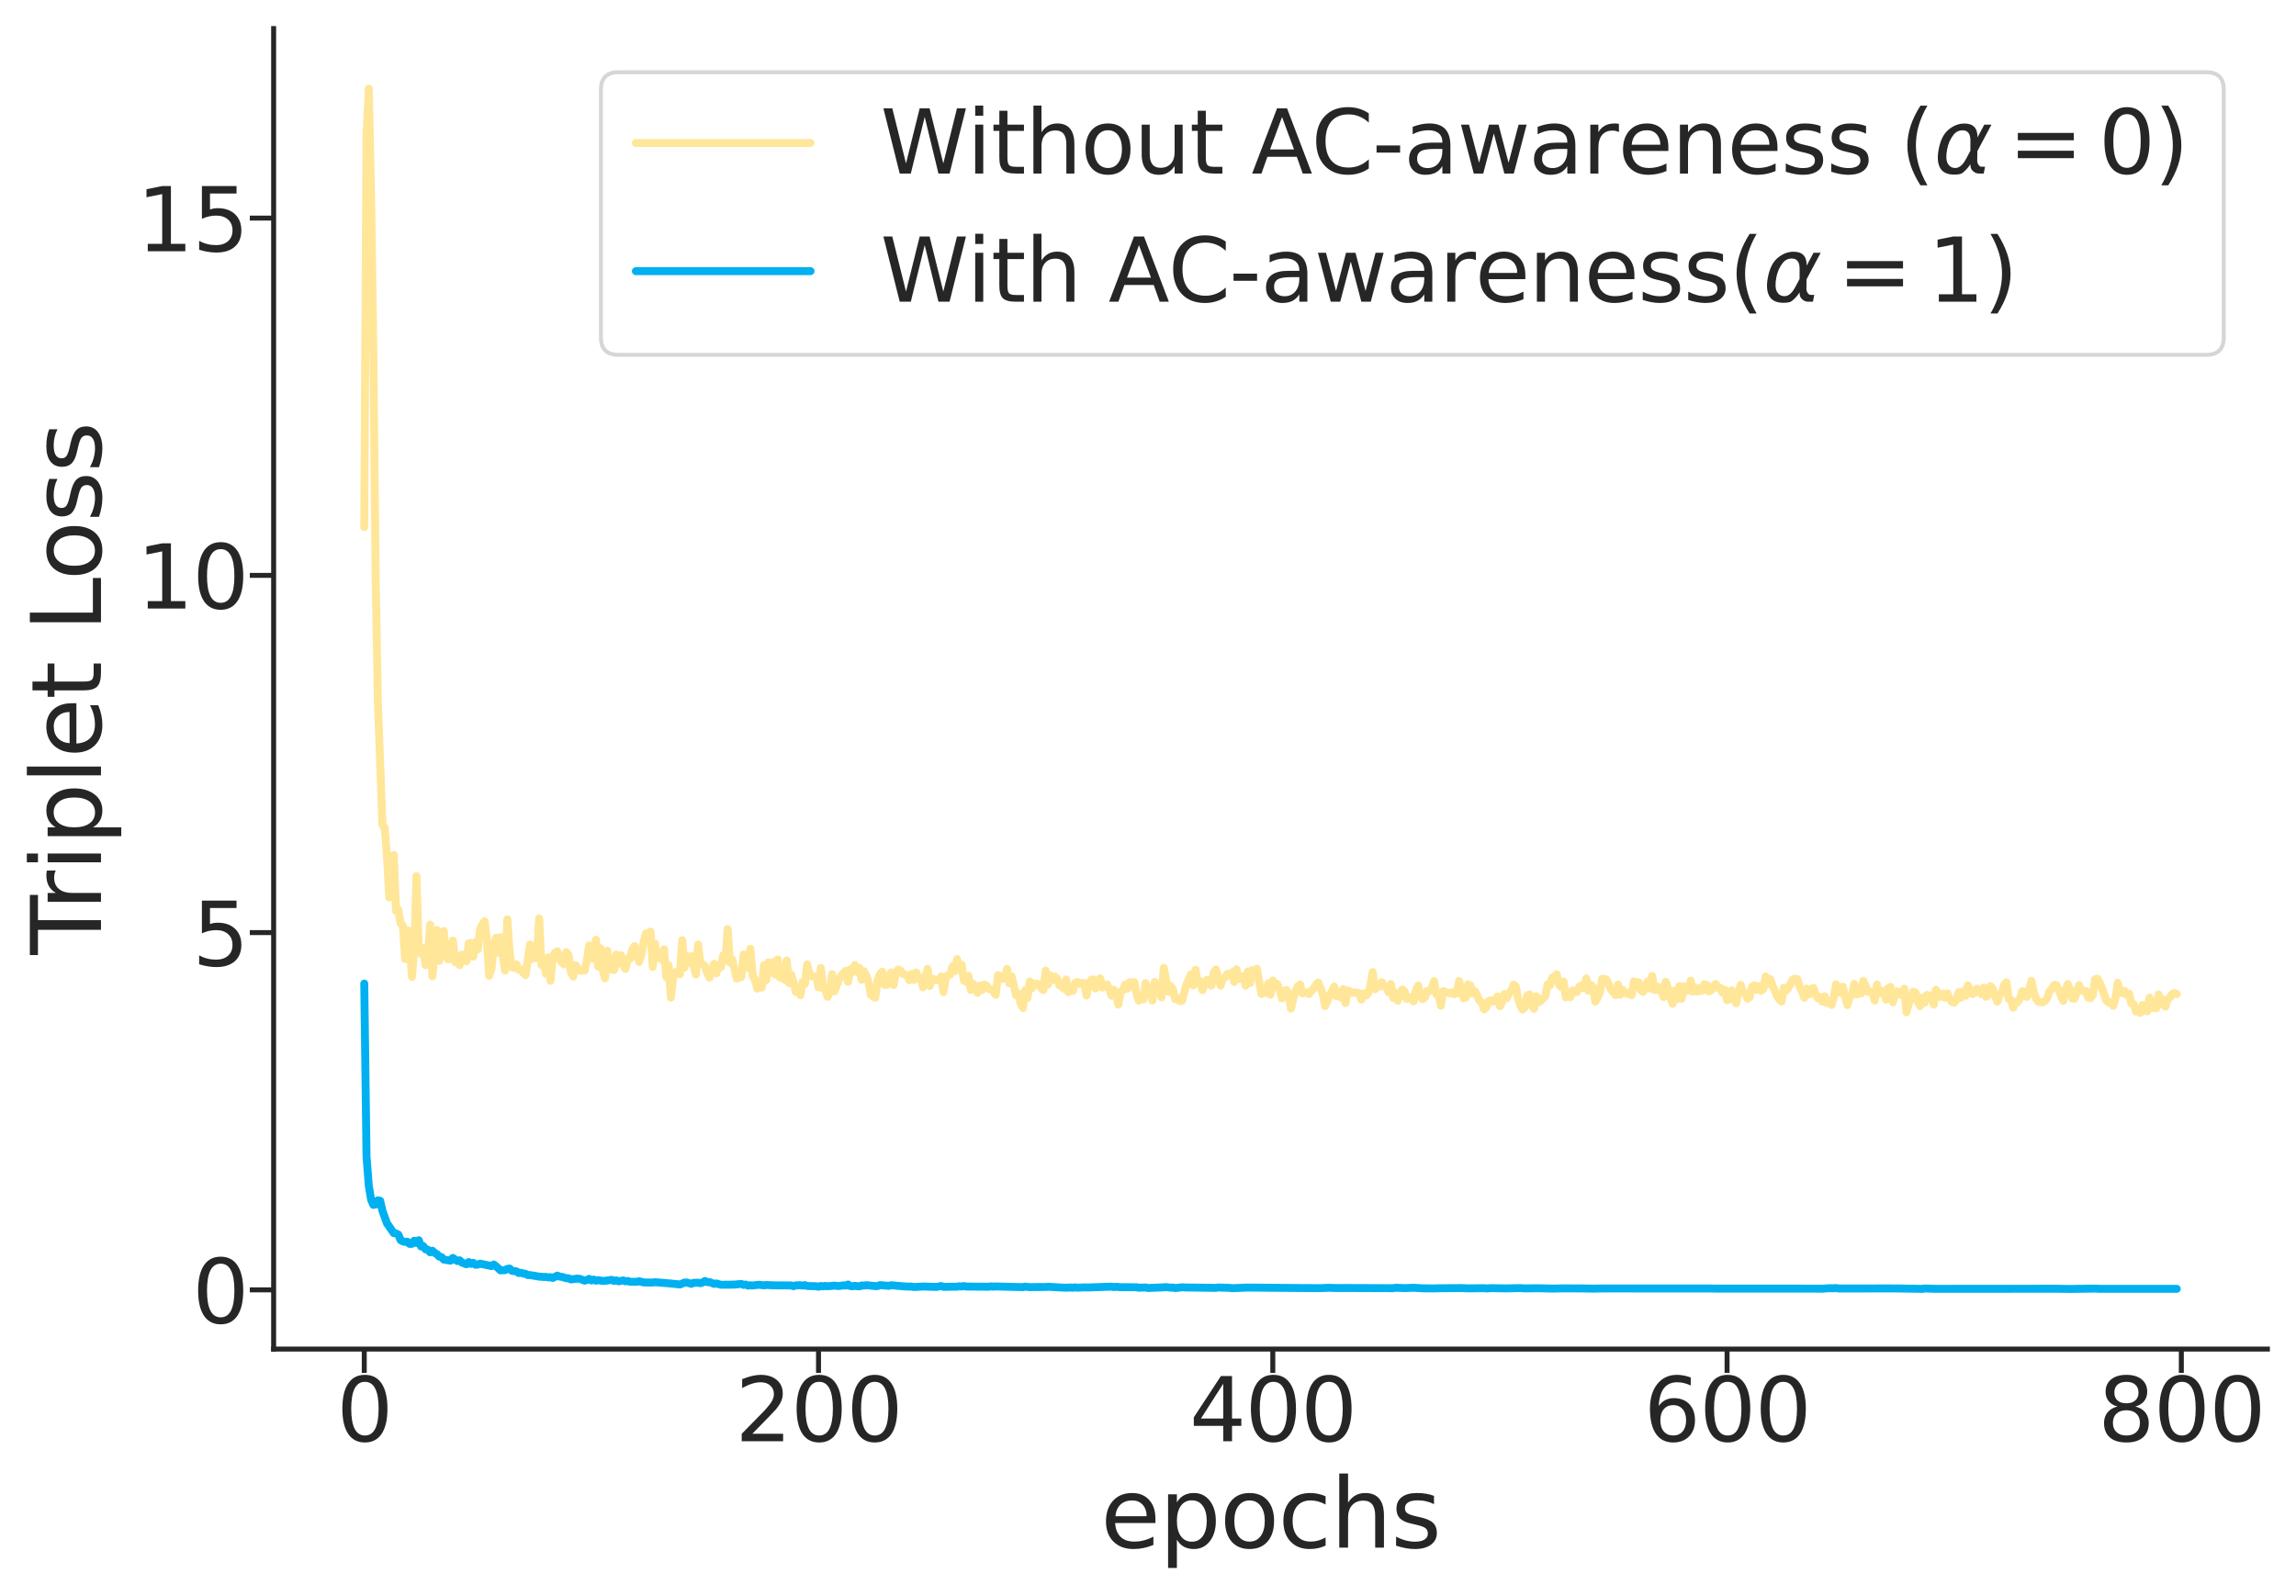 <?xml version="1.0" encoding="utf-8" standalone="no"?>
<!DOCTYPE svg PUBLIC "-//W3C//DTD SVG 1.1//EN"
  "http://www.w3.org/Graphics/SVG/1.1/DTD/svg11.dtd">
<svg xmlns:xlink="http://www.w3.org/1999/xlink" width="578.322pt" height="402.059pt" viewBox="0 0 578.322 402.059" xmlns="http://www.w3.org/2000/svg" version="1.1">
 <defs>
  <style type="text/css">*{stroke-linejoin: round; stroke-linecap: butt}</style>
 </defs>
 <g id="figure_1">
  <g id="patch_1">
   <path d="M 0 402.059 
L 578.322 402.059 
L 578.322 0 
L 0 0 
z
" style="fill: #ffffff"/>
  </g>
  <g id="axes_1">
   <g id="patch_2">
    <path d="M 68.922 339.84 
L 571.122 339.84 
L 571.122 7.2 
L 68.922 7.2 
z
" style="fill: #ffffff"/>
   </g>
   <g id="matplotlib.axis_1">
    <g id="xtick_1">
     <g id="line2d_1">
      <defs>
       <path id="m5f822154fc" d="M 0 0 
L 0 6 
" style="stroke: #262626; stroke-width: 1.25"/>
      </defs>
      <g>
       <use xlink:href="#m5f822154fc" x="91.75" y="339.84" style="fill: #262626; stroke: #262626; stroke-width: 1.25"/>
      </g>
     </g>
     <g id="text_1">
      <!-- 0 -->
      <g style="fill: #262626" transform="translate(84.751 363.057) scale(0.22 -0.22)">
       <defs>
        <path id="DejaVuSans-30" d="M 2034 4250 
Q 1547 4250 1301 3770 
Q 1056 3291 1056 2328 
Q 1056 1369 1301 889 
Q 1547 409 2034 409 
Q 2525 409 2770 889 
Q 3016 1369 3016 2328 
Q 3016 3291 2770 3770 
Q 2525 4250 2034 4250 
z
M 2034 4750 
Q 2819 4750 3233 4129 
Q 3647 3509 3647 2328 
Q 3647 1150 3233 529 
Q 2819 -91 2034 -91 
Q 1250 -91 836 529 
Q 422 1150 422 2328 
Q 422 3509 836 4129 
Q 1250 4750 2034 4750 
z
" transform="scale(0.016)"/>
       </defs>
       <use xlink:href="#DejaVuSans-30"/>
      </g>
     </g>
    </g>
    <g id="xtick_2">
     <g id="line2d_2">
      <g>
       <use xlink:href="#m5f822154fc" x="206.172" y="339.84" style="fill: #262626; stroke: #262626; stroke-width: 1.25"/>
      </g>
     </g>
     <g id="text_2">
      <!-- 200 -->
      <g style="fill: #262626" transform="translate(185.176 363.057) scale(0.22 -0.22)">
       <defs>
        <path id="DejaVuSans-32" d="M 1228 531 
L 3431 531 
L 3431 0 
L 469 0 
L 469 531 
Q 828 903 1448 1529 
Q 2069 2156 2228 2338 
Q 2531 2678 2651 2914 
Q 2772 3150 2772 3378 
Q 2772 3750 2511 3984 
Q 2250 4219 1831 4219 
Q 1534 4219 1204 4116 
Q 875 4013 500 3803 
L 500 4441 
Q 881 4594 1212 4672 
Q 1544 4750 1819 4750 
Q 2544 4750 2975 4387 
Q 3406 4025 3406 3419 
Q 3406 3131 3298 2873 
Q 3191 2616 2906 2266 
Q 2828 2175 2409 1742 
Q 1991 1309 1228 531 
z
" transform="scale(0.016)"/>
       </defs>
       <use xlink:href="#DejaVuSans-32"/>
       <use xlink:href="#DejaVuSans-30" x="63.623"/>
       <use xlink:href="#DejaVuSans-30" x="127.246"/>
      </g>
     </g>
    </g>
    <g id="xtick_3">
     <g id="line2d_3">
      <g>
       <use xlink:href="#m5f822154fc" x="320.595" y="339.84" style="fill: #262626; stroke: #262626; stroke-width: 1.25"/>
      </g>
     </g>
     <g id="text_3">
      <!-- 400 -->
      <g style="fill: #262626" transform="translate(299.598 363.057) scale(0.22 -0.22)">
       <defs>
        <path id="DejaVuSans-34" d="M 2419 4116 
L 825 1625 
L 2419 1625 
L 2419 4116 
z
M 2253 4666 
L 3047 4666 
L 3047 1625 
L 3713 1625 
L 3713 1100 
L 3047 1100 
L 3047 0 
L 2419 0 
L 2419 1100 
L 313 1100 
L 313 1709 
L 2253 4666 
z
" transform="scale(0.016)"/>
       </defs>
       <use xlink:href="#DejaVuSans-34"/>
       <use xlink:href="#DejaVuSans-30" x="63.623"/>
       <use xlink:href="#DejaVuSans-30" x="127.246"/>
      </g>
     </g>
    </g>
    <g id="xtick_4">
     <g id="line2d_4">
      <g>
       <use xlink:href="#m5f822154fc" x="435.017" y="339.84" style="fill: #262626; stroke: #262626; stroke-width: 1.25"/>
      </g>
     </g>
     <g id="text_4">
      <!-- 600 -->
      <g style="fill: #262626" transform="translate(414.021 363.057) scale(0.22 -0.22)">
       <defs>
        <path id="DejaVuSans-36" d="M 2113 2584 
Q 1688 2584 1439 2293 
Q 1191 2003 1191 1497 
Q 1191 994 1439 701 
Q 1688 409 2113 409 
Q 2538 409 2786 701 
Q 3034 994 3034 1497 
Q 3034 2003 2786 2293 
Q 2538 2584 2113 2584 
z
M 3366 4563 
L 3366 3988 
Q 3128 4100 2886 4159 
Q 2644 4219 2406 4219 
Q 1781 4219 1451 3797 
Q 1122 3375 1075 2522 
Q 1259 2794 1537 2939 
Q 1816 3084 2150 3084 
Q 2853 3084 3261 2657 
Q 3669 2231 3669 1497 
Q 3669 778 3244 343 
Q 2819 -91 2113 -91 
Q 1303 -91 875 529 
Q 447 1150 447 2328 
Q 447 3434 972 4092 
Q 1497 4750 2381 4750 
Q 2619 4750 2861 4703 
Q 3103 4656 3366 4563 
z
" transform="scale(0.016)"/>
       </defs>
       <use xlink:href="#DejaVuSans-36"/>
       <use xlink:href="#DejaVuSans-30" x="63.623"/>
       <use xlink:href="#DejaVuSans-30" x="127.246"/>
      </g>
     </g>
    </g>
    <g id="xtick_5">
     <g id="line2d_5">
      <g>
       <use xlink:href="#m5f822154fc" x="549.439" y="339.84" style="fill: #262626; stroke: #262626; stroke-width: 1.25"/>
      </g>
     </g>
     <g id="text_5">
      <!-- 800 -->
      <g style="fill: #262626" transform="translate(528.443 363.057) scale(0.22 -0.22)">
       <defs>
        <path id="DejaVuSans-38" d="M 2034 2216 
Q 1584 2216 1326 1975 
Q 1069 1734 1069 1313 
Q 1069 891 1326 650 
Q 1584 409 2034 409 
Q 2484 409 2743 651 
Q 3003 894 3003 1313 
Q 3003 1734 2745 1975 
Q 2488 2216 2034 2216 
z
M 1403 2484 
Q 997 2584 770 2862 
Q 544 3141 544 3541 
Q 544 4100 942 4425 
Q 1341 4750 2034 4750 
Q 2731 4750 3128 4425 
Q 3525 4100 3525 3541 
Q 3525 3141 3298 2862 
Q 3072 2584 2669 2484 
Q 3125 2378 3379 2068 
Q 3634 1759 3634 1313 
Q 3634 634 3220 271 
Q 2806 -91 2034 -91 
Q 1263 -91 848 271 
Q 434 634 434 1313 
Q 434 1759 690 2068 
Q 947 2378 1403 2484 
z
M 1172 3481 
Q 1172 3119 1398 2916 
Q 1625 2713 2034 2713 
Q 2441 2713 2670 2916 
Q 2900 3119 2900 3481 
Q 2900 3844 2670 4047 
Q 2441 4250 2034 4250 
Q 1625 4250 1398 4047 
Q 1172 3844 1172 3481 
z
" transform="scale(0.016)"/>
       </defs>
       <use xlink:href="#DejaVuSans-38"/>
       <use xlink:href="#DejaVuSans-30" x="63.623"/>
       <use xlink:href="#DejaVuSans-30" x="127.246"/>
      </g>
     </g>
    </g>
    <g id="text_6">
     <!-- epochs -->
     <g style="fill: #262626" transform="translate(277.224 389.868) scale(0.24 -0.24)">
      <defs>
       <path id="DejaVuSans-65" d="M 3597 1894 
L 3597 1613 
L 953 1613 
Q 991 1019 1311 708 
Q 1631 397 2203 397 
Q 2534 397 2845 478 
Q 3156 559 3463 722 
L 3463 178 
Q 3153 47 2828 -22 
Q 2503 -91 2169 -91 
Q 1331 -91 842 396 
Q 353 884 353 1716 
Q 353 2575 817 3079 
Q 1281 3584 2069 3584 
Q 2775 3584 3186 3129 
Q 3597 2675 3597 1894 
z
M 3022 2063 
Q 3016 2534 2758 2815 
Q 2500 3097 2075 3097 
Q 1594 3097 1305 2825 
Q 1016 2553 972 2059 
L 3022 2063 
z
" transform="scale(0.016)"/>
       <path id="DejaVuSans-70" d="M 1159 525 
L 1159 -1331 
L 581 -1331 
L 581 3500 
L 1159 3500 
L 1159 2969 
Q 1341 3281 1617 3432 
Q 1894 3584 2278 3584 
Q 2916 3584 3314 3078 
Q 3713 2572 3713 1747 
Q 3713 922 3314 415 
Q 2916 -91 2278 -91 
Q 1894 -91 1617 61 
Q 1341 213 1159 525 
z
M 3116 1747 
Q 3116 2381 2855 2742 
Q 2594 3103 2138 3103 
Q 1681 3103 1420 2742 
Q 1159 2381 1159 1747 
Q 1159 1113 1420 752 
Q 1681 391 2138 391 
Q 2594 391 2855 752 
Q 3116 1113 3116 1747 
z
" transform="scale(0.016)"/>
       <path id="DejaVuSans-6f" d="M 1959 3097 
Q 1497 3097 1228 2736 
Q 959 2375 959 1747 
Q 959 1119 1226 758 
Q 1494 397 1959 397 
Q 2419 397 2687 759 
Q 2956 1122 2956 1747 
Q 2956 2369 2687 2733 
Q 2419 3097 1959 3097 
z
M 1959 3584 
Q 2709 3584 3137 3096 
Q 3566 2609 3566 1747 
Q 3566 888 3137 398 
Q 2709 -91 1959 -91 
Q 1206 -91 779 398 
Q 353 888 353 1747 
Q 353 2609 779 3096 
Q 1206 3584 1959 3584 
z
" transform="scale(0.016)"/>
       <path id="DejaVuSans-63" d="M 3122 3366 
L 3122 2828 
Q 2878 2963 2633 3030 
Q 2388 3097 2138 3097 
Q 1578 3097 1268 2742 
Q 959 2388 959 1747 
Q 959 1106 1268 751 
Q 1578 397 2138 397 
Q 2388 397 2633 464 
Q 2878 531 3122 666 
L 3122 134 
Q 2881 22 2623 -34 
Q 2366 -91 2075 -91 
Q 1284 -91 818 406 
Q 353 903 353 1747 
Q 353 2603 823 3093 
Q 1294 3584 2113 3584 
Q 2378 3584 2631 3529 
Q 2884 3475 3122 3366 
z
" transform="scale(0.016)"/>
       <path id="DejaVuSans-68" d="M 3513 2113 
L 3513 0 
L 2938 0 
L 2938 2094 
Q 2938 2591 2744 2837 
Q 2550 3084 2163 3084 
Q 1697 3084 1428 2787 
Q 1159 2491 1159 1978 
L 1159 0 
L 581 0 
L 581 4863 
L 1159 4863 
L 1159 2956 
Q 1366 3272 1645 3428 
Q 1925 3584 2291 3584 
Q 2894 3584 3203 3211 
Q 3513 2838 3513 2113 
z
" transform="scale(0.016)"/>
       <path id="DejaVuSans-73" d="M 2834 3397 
L 2834 2853 
Q 2591 2978 2328 3040 
Q 2066 3103 1784 3103 
Q 1356 3103 1142 2972 
Q 928 2841 928 2578 
Q 928 2378 1081 2264 
Q 1234 2150 1697 2047 
L 1894 2003 
Q 2506 1872 2764 1633 
Q 3022 1394 3022 966 
Q 3022 478 2636 193 
Q 2250 -91 1575 -91 
Q 1294 -91 989 -36 
Q 684 19 347 128 
L 347 722 
Q 666 556 975 473 
Q 1284 391 1588 391 
Q 1994 391 2212 530 
Q 2431 669 2431 922 
Q 2431 1156 2273 1281 
Q 2116 1406 1581 1522 
L 1381 1569 
Q 847 1681 609 1914 
Q 372 2147 372 2553 
Q 372 3047 722 3315 
Q 1072 3584 1716 3584 
Q 2034 3584 2315 3537 
Q 2597 3491 2834 3397 
z
" transform="scale(0.016)"/>
      </defs>
      <use xlink:href="#DejaVuSans-65"/>
      <use xlink:href="#DejaVuSans-70" x="61.523"/>
      <use xlink:href="#DejaVuSans-6f" x="125"/>
      <use xlink:href="#DejaVuSans-63" x="186.182"/>
      <use xlink:href="#DejaVuSans-68" x="241.162"/>
      <use xlink:href="#DejaVuSans-73" x="304.541"/>
     </g>
    </g>
   </g>
   <g id="matplotlib.axis_2">
    <g id="ytick_1">
     <g id="line2d_6">
      <defs>
       <path id="mf38936da4b" d="M 0 0 
L -6 0 
" style="stroke: #262626; stroke-width: 1.25"/>
      </defs>
      <g>
       <use xlink:href="#mf38936da4b" x="68.922" y="324.934" style="fill: #262626; stroke: #262626; stroke-width: 1.25"/>
      </g>
     </g>
     <g id="text_7">
      <!-- 0 -->
      <g style="fill: #262626" transform="translate(48.425 333.292) scale(0.22 -0.22)">
       <use xlink:href="#DejaVuSans-30"/>
      </g>
     </g>
    </g>
    <g id="ytick_2">
     <g id="line2d_7">
      <g>
       <use xlink:href="#mf38936da4b" x="68.922" y="234.935" style="fill: #262626; stroke: #262626; stroke-width: 1.25"/>
      </g>
     </g>
     <g id="text_8">
      <!-- 5 -->
      <g style="fill: #262626" transform="translate(48.425 243.294) scale(0.22 -0.22)">
       <defs>
        <path id="DejaVuSans-35" d="M 691 4666 
L 3169 4666 
L 3169 4134 
L 1269 4134 
L 1269 2991 
Q 1406 3038 1543 3061 
Q 1681 3084 1819 3084 
Q 2600 3084 3056 2656 
Q 3513 2228 3513 1497 
Q 3513 744 3044 326 
Q 2575 -91 1722 -91 
Q 1428 -91 1123 -41 
Q 819 9 494 109 
L 494 744 
Q 775 591 1075 516 
Q 1375 441 1709 441 
Q 2250 441 2565 725 
Q 2881 1009 2881 1497 
Q 2881 1984 2565 2268 
Q 2250 2553 1709 2553 
Q 1456 2553 1204 2497 
Q 953 2441 691 2322 
L 691 4666 
z
" transform="scale(0.016)"/>
       </defs>
       <use xlink:href="#DejaVuSans-35"/>
      </g>
     </g>
    </g>
    <g id="ytick_3">
     <g id="line2d_8">
      <g>
       <use xlink:href="#mf38936da4b" x="68.922" y="144.937" style="fill: #262626; stroke: #262626; stroke-width: 1.25"/>
      </g>
     </g>
     <g id="text_9">
      <!-- 10 -->
      <g style="fill: #262626" transform="translate(34.428 153.295) scale(0.22 -0.22)">
       <defs>
        <path id="DejaVuSans-31" d="M 794 531 
L 1825 531 
L 1825 4091 
L 703 3866 
L 703 4441 
L 1819 4666 
L 2450 4666 
L 2450 531 
L 3481 531 
L 3481 0 
L 794 0 
L 794 531 
z
" transform="scale(0.016)"/>
       </defs>
       <use xlink:href="#DejaVuSans-31"/>
       <use xlink:href="#DejaVuSans-30" x="63.623"/>
      </g>
     </g>
    </g>
    <g id="ytick_4">
     <g id="line2d_9">
      <g>
       <use xlink:href="#mf38936da4b" x="68.922" y="54.938" style="fill: #262626; stroke: #262626; stroke-width: 1.25"/>
      </g>
     </g>
     <g id="text_10">
      <!-- 15 -->
      <g style="fill: #262626" transform="translate(34.428 63.297) scale(0.22 -0.22)">
       <use xlink:href="#DejaVuSans-31"/>
       <use xlink:href="#DejaVuSans-35" x="63.623"/>
      </g>
     </g>
    </g>
    <g id="text_11">
     <!-- Triplet Loss -->
     <g style="fill: #262626" transform="translate(25.436 240.521) rotate(-90) scale(0.24 -0.24)">
      <defs>
       <path id="DejaVuSans-54" d="M -19 4666 
L 3928 4666 
L 3928 4134 
L 2272 4134 
L 2272 0 
L 1638 0 
L 1638 4134 
L -19 4134 
L -19 4666 
z
" transform="scale(0.016)"/>
       <path id="DejaVuSans-72" d="M 2631 2963 
Q 2534 3019 2420 3045 
Q 2306 3072 2169 3072 
Q 1681 3072 1420 2755 
Q 1159 2438 1159 1844 
L 1159 0 
L 581 0 
L 581 3500 
L 1159 3500 
L 1159 2956 
Q 1341 3275 1631 3429 
Q 1922 3584 2338 3584 
Q 2397 3584 2469 3576 
Q 2541 3569 2628 3553 
L 2631 2963 
z
" transform="scale(0.016)"/>
       <path id="DejaVuSans-69" d="M 603 3500 
L 1178 3500 
L 1178 0 
L 603 0 
L 603 3500 
z
M 603 4863 
L 1178 4863 
L 1178 4134 
L 603 4134 
L 603 4863 
z
" transform="scale(0.016)"/>
       <path id="DejaVuSans-6c" d="M 603 4863 
L 1178 4863 
L 1178 0 
L 603 0 
L 603 4863 
z
" transform="scale(0.016)"/>
       <path id="DejaVuSans-74" d="M 1172 4494 
L 1172 3500 
L 2356 3500 
L 2356 3053 
L 1172 3053 
L 1172 1153 
Q 1172 725 1289 603 
Q 1406 481 1766 481 
L 2356 481 
L 2356 0 
L 1766 0 
Q 1100 0 847 248 
Q 594 497 594 1153 
L 594 3053 
L 172 3053 
L 172 3500 
L 594 3500 
L 594 4494 
L 1172 4494 
z
" transform="scale(0.016)"/>
       <path id="DejaVuSans-20" transform="scale(0.016)"/>
       <path id="DejaVuSans-4c" d="M 628 4666 
L 1259 4666 
L 1259 531 
L 3531 531 
L 3531 0 
L 628 0 
L 628 4666 
z
" transform="scale(0.016)"/>
      </defs>
      <use xlink:href="#DejaVuSans-54"/>
      <use xlink:href="#DejaVuSans-72" x="46.334"/>
      <use xlink:href="#DejaVuSans-69" x="87.447"/>
      <use xlink:href="#DejaVuSans-70" x="115.23"/>
      <use xlink:href="#DejaVuSans-6c" x="178.707"/>
      <use xlink:href="#DejaVuSans-65" x="206.49"/>
      <use xlink:href="#DejaVuSans-74" x="268.014"/>
      <use xlink:href="#DejaVuSans-20" x="307.223"/>
      <use xlink:href="#DejaVuSans-4c" x="339.01"/>
      <use xlink:href="#DejaVuSans-6f" x="392.973"/>
      <use xlink:href="#DejaVuSans-73" x="454.154"/>
      <use xlink:href="#DejaVuSans-73" x="506.254"/>
     </g>
    </g>
   </g>
   <g id="line2d_10">
    <path d="M 91.75 132.781 
L 92.322 33.778 
L 92.894 22.32 
L 93.466 48.925 
L 94.038 87.907 
L 94.61 144.956 
L 95.182 176.8 
L 96.327 207.687 
L 96.899 208.538 
L 97.471 215.702 
L 98.043 226.111 
L 98.615 216.469 
L 99.187 215.364 
L 99.759 229.485 
L 100.331 229.149 
L 100.904 232.616 
L 101.476 233.181 
L 102.048 241.572 
L 102.62 234.32 
L 103.192 238.723 
L 103.764 246.08 
L 104.336 239.395 
L 104.908 220.694 
L 105.48 239.44 
L 106.053 240.276 
L 106.625 238.814 
L 107.197 243.141 
L 107.769 240.376 
L 108.341 232.909 
L 108.913 245.951 
L 110.057 234.277 
L 110.629 242.053 
L 111.202 237.469 
L 111.774 234.536 
L 112.346 241.131 
L 112.918 241.683 
L 113.49 239.812 
L 114.062 236.932 
L 114.634 242.351 
L 115.206 242.316 
L 115.778 243.14 
L 116.351 240.481 
L 116.923 240.901 
L 117.495 242.143 
L 118.067 237.644 
L 118.639 237.545 
L 119.211 240.98 
L 119.783 237.374 
L 120.355 239.154 
L 120.927 234.042 
L 121.5 232.833 
L 122.072 232.073 
L 122.644 237.044 
L 123.216 245.819 
L 123.788 244.133 
L 124.36 238.57 
L 124.932 236.234 
L 125.504 240.013 
L 126.076 236.09 
L 126.649 240.83 
L 127.221 244.477 
L 127.793 231.582 
L 128.365 239.886 
L 128.937 243.68 
L 129.509 243.803 
L 130.081 242.956 
L 130.653 244.313 
L 131.226 244.149 
L 131.798 245.068 
L 132.37 245.645 
L 133.514 237.921 
L 134.086 241.543 
L 134.658 238.513 
L 135.23 241.378 
L 135.802 231.341 
L 136.375 243.111 
L 136.947 241.7 
L 137.519 245.31 
L 138.091 241.169 
L 138.663 247.09 
L 139.235 240.871 
L 139.807 239.985 
L 140.379 239.644 
L 140.951 241.496 
L 141.524 242.488 
L 142.096 242.964 
L 142.668 239.837 
L 143.24 240.614 
L 143.812 244.925 
L 144.384 246.008 
L 144.956 243.138 
L 146.1 244.539 
L 147.245 244.512 
L 147.817 242.044 
L 148.389 238.147 
L 148.961 241.475 
L 149.533 241.529 
L 150.105 236.726 
L 150.677 243.517 
L 151.249 238.856 
L 151.822 244.325 
L 152.394 246.436 
L 152.966 239.491 
L 153.538 242.588 
L 154.11 244.246 
L 154.682 244.341 
L 155.254 240.447 
L 155.826 242.709 
L 156.398 240.65 
L 156.971 243.208 
L 157.543 244.068 
L 158.115 241.456 
L 158.687 241.546 
L 159.259 239.256 
L 159.831 238.309 
L 160.975 242.319 
L 161.547 240.619 
L 162.12 237.311 
L 162.692 235.153 
L 163.264 236.007 
L 163.836 234.677 
L 164.408 243.581 
L 164.98 237.752 
L 165.552 241.306 
L 166.124 241.047 
L 166.696 241.703 
L 167.269 239.146 
L 167.841 246.151 
L 168.413 243.18 
L 168.985 251.302 
L 169.557 246.383 
L 170.129 244.857 
L 170.701 244.71 
L 171.273 245.417 
L 171.845 236.849 
L 172.418 243.731 
L 172.99 240.816 
L 173.562 242.606 
L 174.134 240.866 
L 175.278 245.512 
L 175.85 237.933 
L 176.422 242.824 
L 176.994 242.901 
L 177.567 243.37 
L 178.139 245.162 
L 178.711 246.247 
L 179.855 242.773 
L 180.427 245.188 
L 180.999 243.131 
L 181.571 243.699 
L 182.143 240.683 
L 182.716 241.999 
L 183.288 234.043 
L 183.86 242.481 
L 184.432 241.738 
L 185.576 246.517 
L 186.148 246.251 
L 186.72 246.122 
L 187.292 240.432 
L 187.865 242.708 
L 188.437 243.808 
L 189.009 239 
L 189.581 245.717 
L 190.153 246.837 
L 190.725 249.045 
L 191.297 247.4 
L 191.869 248.798 
L 192.442 243.112 
L 193.014 246.87 
L 193.586 242.405 
L 194.158 245.044 
L 194.73 242.406 
L 195.302 245.539 
L 195.874 241.698 
L 196.446 246.265 
L 197.018 244.031 
L 197.591 246.762 
L 198.163 241.978 
L 198.735 247.685 
L 199.307 245.521 
L 199.879 247.446 
L 200.451 249.875 
L 201.023 248.858 
L 201.595 250.709 
L 202.167 247.347 
L 202.74 247.878 
L 203.312 242.965 
L 203.884 245.224 
L 204.456 245.934 
L 205.028 246.012 
L 205.6 245.921 
L 206.172 248.748 
L 206.744 243.829 
L 207.316 248.915 
L 207.889 249.415 
L 208.461 251.114 
L 209.033 249.914 
L 209.605 245.414 
L 210.177 249.722 
L 211.321 246.8 
L 211.893 245.757 
L 213.038 244.56 
L 213.61 247.324 
L 214.182 244.205 
L 214.754 244.931 
L 215.326 243.104 
L 215.898 244.788 
L 216.47 243.806 
L 217.042 246.812 
L 217.614 244.678 
L 218.187 245.688 
L 218.759 247.339 
L 219.331 250.597 
L 219.903 251.038 
L 220.475 251.32 
L 221.047 246.954 
L 221.619 245.435 
L 222.191 244.791 
L 222.763 248.064 
L 223.336 248.126 
L 223.908 245.781 
L 224.48 244.95 
L 225.052 248.156 
L 225.624 245.041 
L 226.196 244.238 
L 226.768 244.439 
L 227.34 245.363 
L 227.912 245.5 
L 228.485 245.753 
L 229.057 246.936 
L 229.629 245.31 
L 230.201 246.847 
L 230.773 244.969 
L 231.345 246.379 
L 231.917 246.336 
L 232.489 248.736 
L 233.634 244.066 
L 234.206 248.379 
L 234.778 246.575 
L 236.494 246.984 
L 237.066 245.959 
L 237.638 249.922 
L 238.21 246.383 
L 238.783 245.648 
L 239.355 245.498 
L 239.927 243.438 
L 240.499 244.66 
L 241.071 241.623 
L 241.643 244.387 
L 242.215 243.036 
L 242.787 247.036 
L 243.359 247.28 
L 243.932 245.804 
L 244.504 249.361 
L 245.076 247.771 
L 246.22 250.102 
L 246.792 248.293 
L 247.364 249.427 
L 247.936 248.024 
L 248.508 248.341 
L 249.081 249.134 
L 249.653 249.239 
L 250.225 249.743 
L 250.797 250.621 
L 251.369 245.668 
L 251.941 245.992 
L 252.513 246.615 
L 253.085 246.198 
L 253.657 244.071 
L 254.23 247.688 
L 254.802 245.956 
L 255.946 250.742 
L 256.518 250.297 
L 257.09 252.817 
L 257.662 253.945 
L 258.234 249.412 
L 258.807 251.413 
L 259.379 247.239 
L 259.951 248.932 
L 260.523 247.788 
L 261.095 247.776 
L 261.667 247.974 
L 262.239 248.919 
L 262.811 249.407 
L 263.383 244.479 
L 263.956 248.019 
L 264.528 245.711 
L 265.1 246.853 
L 265.672 246.008 
L 266.244 246.482 
L 266.816 248.192 
L 267.388 248.307 
L 267.96 249.069 
L 268.532 246.745 
L 269.105 249.939 
L 269.677 249.414 
L 270.249 249.6 
L 270.821 247.629 
L 271.393 247.364 
L 271.965 247.872 
L 272.537 247.597 
L 273.109 247.629 
L 273.681 250.803 
L 274.254 247.913 
L 274.826 246.827 
L 275.398 246.721 
L 275.97 249.029 
L 276.542 247.301 
L 277.114 246.448 
L 277.686 248.773 
L 278.258 248.292 
L 278.83 247.993 
L 279.403 249.092 
L 279.975 250.842 
L 280.547 249.355 
L 281.119 249.984 
L 281.691 253.068 
L 282.263 249.925 
L 282.835 249.468 
L 283.407 248.025 
L 283.979 249.065 
L 284.552 247.422 
L 285.124 248.311 
L 285.696 247.379 
L 286.268 250.294 
L 286.84 252.094 
L 287.412 251.577 
L 287.984 251.777 
L 288.556 247.668 
L 289.128 249.899 
L 289.701 249.596 
L 290.273 252.052 
L 290.845 247.364 
L 291.417 249.158 
L 291.989 249.237 
L 292.561 251.263 
L 293.133 243.809 
L 294.277 249.827 
L 294.85 248.38 
L 295.422 249.192 
L 295.994 251.69 
L 296.566 251.476 
L 297.138 252.207 
L 297.71 252.102 
L 298.854 247.991 
L 299.999 245.439 
L 300.571 248.241 
L 301.143 244.284 
L 301.715 247.6 
L 302.287 247.198 
L 302.859 249.411 
L 303.431 247.906 
L 304.003 246.823 
L 304.575 247.989 
L 305.148 248.278 
L 305.72 244.92 
L 306.292 244.23 
L 306.864 246.631 
L 307.436 248.278 
L 308.008 246.564 
L 308.58 246.236 
L 309.152 245.319 
L 309.724 245.689 
L 310.297 244.97 
L 310.869 247.35 
L 311.441 244.16 
L 312.013 246.615 
L 312.585 246.33 
L 313.157 245.89 
L 313.729 248.308 
L 314.301 244.722 
L 314.873 247.661 
L 315.446 244.365 
L 316.018 245.278 
L 316.59 244.05 
L 317.734 250.386 
L 318.306 249.677 
L 318.878 250.169 
L 319.45 247.733 
L 320.022 250.589 
L 320.595 247.005 
L 321.167 247.772 
L 321.739 247.904 
L 322.311 249.355 
L 322.883 251.531 
L 323.455 250.224 
L 324.027 249.386 
L 324.599 250.458 
L 325.172 254.099 
L 325.744 251.569 
L 326.316 249.767 
L 326.888 248.46 
L 327.46 248.019 
L 328.032 250.239 
L 329.176 249.982 
L 329.748 250.415 
L 330.321 249.597 
L 330.893 249.004 
L 331.465 248.101 
L 332.037 247.516 
L 333.181 250.317 
L 333.753 253.444 
L 335.47 249.759 
L 336.042 248.5 
L 336.614 250.95 
L 337.186 249.901 
L 337.758 251.292 
L 338.33 249.16 
L 338.902 252.682 
L 339.474 249.502 
L 340.619 250.112 
L 341.191 249.984 
L 342.335 250.187 
L 342.907 251.823 
L 343.479 250.306 
L 344.051 250.824 
L 344.623 250.199 
L 345.195 248.108 
L 345.768 244.891 
L 346.34 249.205 
L 346.912 248.109 
L 347.484 248.532 
L 348.056 247.416 
L 348.628 248.358 
L 349.2 248.733 
L 349.772 249.985 
L 350.344 247.901 
L 350.917 251.379 
L 351.489 250.119 
L 352.061 252.086 
L 352.633 250.224 
L 353.205 249.259 
L 353.777 249.758 
L 354.349 251.615 
L 354.921 251.479 
L 355.493 251.161 
L 356.066 252.253 
L 356.638 249.495 
L 357.21 248.267 
L 357.782 250.944 
L 358.354 251.724 
L 358.926 251.214 
L 359.498 249.576 
L 360.07 249.672 
L 360.642 248.88 
L 361.215 247.153 
L 361.787 250.504 
L 362.359 250.584 
L 362.931 253.359 
L 363.503 249.671 
L 364.647 250.028 
L 365.219 250.257 
L 365.791 249.975 
L 366.364 250.466 
L 366.936 250.244 
L 367.508 247.115 
L 368.652 251.464 
L 369.224 251.307 
L 369.796 247.982 
L 370.368 248.257 
L 370.94 250.263 
L 371.513 249.719 
L 372.085 250.769 
L 372.657 252.154 
L 373.229 252.54 
L 373.801 254.257 
L 374.373 253.825 
L 374.945 252.205 
L 375.517 251.959 
L 376.089 252.293 
L 376.662 251.836 
L 377.234 251.026 
L 377.806 253.485 
L 378.378 252.379 
L 378.95 250.413 
L 379.522 251.487 
L 380.094 250.181 
L 380.666 249.598 
L 381.238 248.057 
L 381.811 248.487 
L 382.383 251.537 
L 382.955 253.348 
L 383.527 254.326 
L 384.099 253.748 
L 384.671 250.768 
L 385.243 250.514 
L 385.815 253.12 
L 386.388 254.126 
L 386.96 250.96 
L 387.532 252.497 
L 388.104 252.11 
L 389.248 250.941 
L 389.82 248.004 
L 390.392 248.239 
L 390.964 246.273 
L 391.537 246.168 
L 392.109 245.415 
L 392.681 248.005 
L 393.253 248.662 
L 393.825 247.257 
L 394.397 251.25 
L 394.969 250.264 
L 395.541 251.209 
L 396.113 249.483 
L 396.686 249.75 
L 397.258 249.891 
L 397.83 248.515 
L 398.402 248.239 
L 398.974 248.914 
L 399.546 246.468 
L 400.118 249.589 
L 400.69 248.086 
L 401.262 248.668 
L 401.835 252.339 
L 402.407 251.313 
L 402.979 250.009 
L 403.551 246.591 
L 404.123 246.579 
L 404.695 246.843 
L 405.839 249.4 
L 406.984 250.695 
L 407.556 248.027 
L 408.128 250.599 
L 408.7 249.359 
L 409.272 249.998 
L 409.844 250.355 
L 410.416 250.051 
L 410.988 250.701 
L 411.56 247.21 
L 412.133 247.57 
L 412.705 247.429 
L 413.277 249.395 
L 413.849 249.871 
L 414.421 248.875 
L 414.993 247.243 
L 415.565 249.037 
L 416.137 245.844 
L 416.709 249.379 
L 417.282 248.505 
L 417.854 249.551 
L 418.426 248.682 
L 418.998 251.142 
L 419.57 247.315 
L 420.142 248.877 
L 420.714 251.142 
L 421.286 252.878 
L 421.858 249.555 
L 422.431 251.674 
L 423.003 248.388 
L 423.575 251.6 
L 424.147 248.417 
L 424.719 249.591 
L 425.291 249.525 
L 425.863 247.032 
L 426.435 249.831 
L 427.007 248.802 
L 427.58 249.802 
L 428.152 248.911 
L 428.724 249.606 
L 429.296 247.916 
L 429.868 248.072 
L 430.44 249.767 
L 431.012 249.448 
L 431.584 248.493 
L 432.156 247.852 
L 432.729 248.939 
L 433.301 248.823 
L 433.873 250.098 
L 434.445 249.323 
L 435.017 251.982 
L 435.589 251.773 
L 436.161 249.511 
L 437.305 252.722 
L 437.878 249.923 
L 438.45 248.101 
L 439.022 249.984 
L 439.594 250.214 
L 440.166 251.593 
L 440.738 251.116 
L 441.31 248.591 
L 441.882 248.192 
L 442.454 249.328 
L 443.027 248.418 
L 443.599 249.568 
L 444.171 249.102 
L 444.743 245.978 
L 445.315 247.83 
L 445.887 246.65 
L 446.459 248.293 
L 447.031 249.471 
L 447.603 250.94 
L 448.176 251.761 
L 448.748 252.303 
L 449.32 248.833 
L 449.892 249.582 
L 450.464 248.825 
L 451.608 246.728 
L 452.18 246.563 
L 452.753 246.687 
L 453.325 248.704 
L 453.897 249.696 
L 454.469 251.353 
L 455.041 249.03 
L 455.613 250.515 
L 456.185 249.363 
L 456.757 248.848 
L 457.329 250.668 
L 457.902 251.472 
L 458.474 251.133 
L 459.046 252.342 
L 459.618 250.969 
L 460.19 252.701 
L 460.762 252.3 
L 461.334 253.134 
L 461.906 251.192 
L 462.478 247.934 
L 463.051 248.763 
L 463.623 250.136 
L 464.195 248.553 
L 464.767 251.16 
L 465.339 253.189 
L 465.911 251.025 
L 466.483 250.633 
L 467.055 247.85 
L 467.627 250.533 
L 468.2 249.995 
L 468.772 250.263 
L 469.344 247.063 
L 470.488 249.811 
L 471.06 249.743 
L 471.632 250.174 
L 472.204 252.067 
L 472.776 248.03 
L 473.349 250.197 
L 473.921 250.176 
L 474.493 249.615 
L 475.065 251.826 
L 475.637 248.926 
L 476.209 248.598 
L 476.781 252.463 
L 477.353 250.589 
L 477.925 249.736 
L 478.498 250.51 
L 479.07 250.648 
L 479.642 249.068 
L 480.214 255.026 
L 480.786 252.892 
L 481.358 251.739 
L 481.93 249.833 
L 482.502 250.065 
L 483.074 252.286 
L 483.647 253.454 
L 484.219 251.304 
L 484.791 252.62 
L 485.363 250.651 
L 485.935 251.261 
L 486.507 250.694 
L 487.079 253.07 
L 487.651 249.344 
L 488.223 250.506 
L 488.796 251.125 
L 489.368 250.301 
L 489.94 251.316 
L 490.512 250.225 
L 491.084 251.617 
L 491.656 252.431 
L 492.228 252.589 
L 492.8 251.835 
L 493.372 249.911 
L 493.945 251.313 
L 494.517 249.772 
L 495.089 250.846 
L 495.661 248.206 
L 496.233 249.824 
L 496.805 250.41 
L 497.377 250.112 
L 497.949 249.073 
L 498.521 249.59 
L 499.094 250.43 
L 499.666 248.794 
L 500.238 251.102 
L 500.81 250.64 
L 501.382 248.405 
L 501.954 249.084 
L 502.526 251.001 
L 503.098 252.337 
L 503.67 250.743 
L 504.243 249.971 
L 504.815 248.053 
L 505.387 247.455 
L 505.959 251.667 
L 506.531 251.885 
L 507.103 253.855 
L 507.675 252.34 
L 508.247 252.428 
L 508.819 251.439 
L 509.392 249.709 
L 509.964 249.762 
L 510.536 251.136 
L 511.108 249.425 
L 511.68 247.091 
L 512.252 249.912 
L 512.824 251.536 
L 513.396 252.333 
L 514.541 252.522 
L 515.113 252.109 
L 515.685 251.399 
L 516.257 249.689 
L 516.829 249.076 
L 517.401 248.151 
L 517.973 248.161 
L 519.69 252.125 
L 520.262 249.312 
L 520.834 247.906 
L 521.406 249.232 
L 521.978 251.56 
L 522.55 251.563 
L 523.694 248.165 
L 524.267 249.436 
L 524.839 249.676 
L 525.411 249.661 
L 525.983 251.309 
L 526.555 251.478 
L 527.127 250.719 
L 527.699 246.709 
L 528.271 246.518 
L 528.843 247.448 
L 529.416 248.822 
L 530.56 252.058 
L 531.132 252.557 
L 531.704 252.519 
L 532.276 253.382 
L 532.848 251.469 
L 533.42 247.572 
L 533.992 250.035 
L 534.565 250.171 
L 535.137 249.599 
L 535.709 250.662 
L 536.281 250.291 
L 536.853 252.79 
L 537.425 252.941 
L 537.997 254.824 
L 538.569 254.217 
L 539.141 255.165 
L 539.714 253.146 
L 540.286 253.711 
L 540.858 254.758 
L 541.43 251.3 
L 542.002 253.914 
L 542.574 253.884 
L 543.146 253.997 
L 543.718 250.523 
L 544.29 252.94 
L 544.863 251.772 
L 545.435 253.588 
L 546.007 251.706 
L 546.579 251.301 
L 547.151 250.384 
L 547.723 250.134 
L 548.295 250.446 
L 548.295 250.446 
" clip-path="url(#p26c48f2d34)" style="fill: none; stroke: #ffe699; stroke-width: 2; stroke-linecap: round"/>
   </g>
   <g id="line2d_11">
    <path d="M 91.75 247.772 
L 92.322 291.349 
L 92.894 298.712 
L 93.466 302.181 
L 94.038 303.519 
L 94.61 303.412 
L 95.182 302.381 
L 95.755 302.494 
L 96.327 304.996 
L 97.471 308.164 
L 99.187 310.635 
L 99.759 310.718 
L 100.331 311.022 
L 100.904 312.387 
L 101.476 312.717 
L 102.048 312.855 
L 102.62 312.814 
L 103.192 313.36 
L 103.764 313.331 
L 104.336 312.562 
L 104.908 313.124 
L 105.48 312.425 
L 106.053 313.992 
L 106.625 313.912 
L 107.197 314.722 
L 107.769 314.811 
L 108.341 315.47 
L 108.913 315.075 
L 109.485 315.609 
L 110.057 315.935 
L 110.629 316.55 
L 111.202 316.671 
L 111.774 317.296 
L 112.918 317.489 
L 113.49 317.562 
L 114.062 316.883 
L 115.206 317.673 
L 115.778 317.49 
L 116.351 318.059 
L 117.495 318.482 
L 118.067 317.927 
L 118.639 318.383 
L 119.211 318.127 
L 119.783 318.615 
L 120.355 318.559 
L 120.927 318.323 
L 123.788 318.935 
L 124.36 318.546 
L 124.932 318.968 
L 126.076 320.015 
L 127.221 319.955 
L 127.793 319.642 
L 128.365 319.566 
L 128.937 320.135 
L 130.081 320.276 
L 130.653 320.689 
L 131.226 320.626 
L 131.798 320.817 
L 132.37 320.884 
L 132.942 321.203 
L 133.514 321.205 
L 135.802 321.59 
L 136.947 321.683 
L 137.519 321.659 
L 138.091 321.798 
L 138.663 321.732 
L 139.235 321.925 
L 140.379 321.34 
L 140.951 321.593 
L 141.524 321.653 
L 142.668 322.003 
L 143.24 322.018 
L 143.812 322.294 
L 145.528 322.09 
L 146.1 322.169 
L 147.245 322.614 
L 147.817 322.447 
L 148.389 322.157 
L 148.961 322.557 
L 149.533 322.341 
L 150.105 322.612 
L 150.677 322.475 
L 151.822 322.69 
L 152.966 322.572 
L 154.11 322.414 
L 154.682 322.686 
L 155.254 322.546 
L 155.826 322.774 
L 156.971 322.553 
L 157.543 322.777 
L 158.115 322.686 
L 158.687 322.895 
L 160.403 322.899 
L 160.975 322.759 
L 162.12 323.059 
L 164.408 323.094 
L 164.98 322.997 
L 168.413 323.286 
L 170.129 323.45 
L 171.273 323.569 
L 172.418 323.097 
L 172.99 323.073 
L 174.134 323.414 
L 174.706 323.151 
L 175.85 323.13 
L 176.422 323.25 
L 176.994 323.055 
L 177.567 322.69 
L 178.139 322.989 
L 178.711 322.973 
L 179.855 323.42 
L 180.427 323.309 
L 181.571 323.642 
L 183.86 323.624 
L 185.004 323.6 
L 186.72 323.431 
L 187.292 323.668 
L 187.865 323.6 
L 188.437 323.863 
L 189.009 323.771 
L 189.581 323.829 
L 190.725 323.689 
L 191.297 323.648 
L 192.442 323.809 
L 193.014 323.694 
L 194.73 323.787 
L 199.307 323.813 
L 199.879 324.01 
L 200.451 323.787 
L 201.595 323.764 
L 202.167 323.859 
L 202.74 323.729 
L 203.312 323.958 
L 205.6 324.015 
L 206.172 324.148 
L 206.744 323.952 
L 207.316 324.049 
L 207.889 323.937 
L 208.461 324.029 
L 210.177 323.87 
L 211.321 323.975 
L 212.465 323.789 
L 213.038 323.857 
L 213.61 323.584 
L 214.182 323.978 
L 214.754 324.014 
L 215.326 323.924 
L 216.47 324.059 
L 217.042 323.819 
L 217.614 323.856 
L 218.187 323.75 
L 220.475 323.986 
L 221.047 323.976 
L 221.619 323.729 
L 223.908 323.926 
L 224.48 323.755 
L 227.34 324.025 
L 228.485 324.1 
L 229.629 324.109 
L 230.201 324.218 
L 232.489 324.088 
L 235.922 324.189 
L 237.066 323.966 
L 237.638 324.174 
L 239.927 324.134 
L 241.071 324.138 
L 241.643 324.019 
L 242.215 324.099 
L 242.787 323.969 
L 243.359 324.101 
L 249.081 324.142 
L 249.653 324.04 
L 250.225 324.135 
L 250.797 324.072 
L 252.513 324.12 
L 257.662 324.244 
L 258.234 324.112 
L 259.379 324.252 
L 261.095 324.212 
L 263.383 324.208 
L 263.956 324.145 
L 266.816 324.316 
L 268.532 324.394 
L 269.677 324.328 
L 270.249 324.404 
L 270.821 324.285 
L 271.393 324.382 
L 273.109 324.309 
L 274.254 324.321 
L 279.975 324.118 
L 280.547 324.227 
L 281.119 324.159 
L 282.263 324.254 
L 286.268 324.272 
L 286.84 324.382 
L 288.556 324.32 
L 289.128 324.461 
L 293.133 324.289 
L 293.705 324.229 
L 294.85 324.376 
L 295.422 324.334 
L 295.994 324.477 
L 297.71 324.279 
L 298.854 324.33 
L 306.292 324.429 
L 306.864 324.327 
L 308.008 324.375 
L 309.724 324.429 
L 310.297 324.507 
L 314.301 324.35 
L 328.604 324.477 
L 330.321 324.482 
L 332.609 324.503 
L 333.753 324.444 
L 334.897 324.406 
L 336.614 324.469 
L 337.758 324.456 
L 350.917 324.508 
L 351.489 324.391 
L 353.777 324.492 
L 356.066 324.401 
L 358.354 324.536 
L 360.07 324.56 
L 361.215 324.563 
L 362.359 324.521 
L 368.08 324.476 
L 369.796 324.548 
L 373.801 324.503 
L 374.373 324.579 
L 375.517 324.495 
L 379.522 324.556 
L 382.955 324.483 
L 384.099 324.555 
L 386.96 324.525 
L 388.104 324.532 
L 390.964 324.61 
L 393.825 324.552 
L 398.402 324.572 
L 399.546 324.584 
L 401.262 324.621 
L 403.551 324.577 
L 431.012 324.586 
L 432.156 324.618 
L 456.757 324.622 
L 459.046 324.635 
L 460.762 324.507 
L 461.906 324.53 
L 462.478 324.465 
L 463.051 324.59 
L 476.209 324.57 
L 478.498 324.587 
L 484.219 324.68 
L 484.791 324.584 
L 487.651 324.671 
L 517.973 324.648 
L 521.406 324.701 
L 527.699 324.607 
L 528.843 324.671 
L 530.56 324.669 
L 548.295 324.672 
L 548.295 324.672 
" clip-path="url(#p26c48f2d34)" style="fill: none; stroke: #00b0f0; stroke-width: 2; stroke-linecap: round"/>
   </g>
   <g id="patch_3">
    <path d="M 68.922 339.84 
L 68.922 7.2 
" style="fill: none; stroke: #262626; stroke-width: 1.25; stroke-linejoin: miter; stroke-linecap: square"/>
   </g>
   <g id="patch_4">
    <path d="M 68.922 339.84 
L 571.122 339.84 
" style="fill: none; stroke: #262626; stroke-width: 1.25; stroke-linejoin: miter; stroke-linecap: square"/>
   </g>
   <g id="legend_1">
    <g id="patch_5">
     <path d="M 155.762 89.384 
L 555.722 89.384 
Q 560.122 89.384 560.122 84.984 
L 560.122 22.6 
Q 560.122 18.2 555.722 18.2 
L 155.762 18.2 
Q 151.363 18.2 151.363 22.6 
L 151.363 84.984 
Q 151.363 89.384 155.762 89.384 
z
" style="fill: #ffffff; opacity: 0.8; stroke: #cccccc; stroke-linejoin: miter"/>
    </g>
    <g id="line2d_12">
     <path d="M 160.162 36.017 
L 182.162 36.017 
L 204.162 36.017 
" style="fill: none; stroke: #ffe699; stroke-width: 2; stroke-linecap: round"/>
    </g>
    <g id="text_12">
     <!-- Without AC-awareness ($\alpha = 0 $) -->
     <g style="fill: #262626" transform="translate(221.762 43.717) scale(0.22 -0.22)">
      <defs>
       <path id="DejaVuSans-57" d="M 213 4666 
L 850 4666 
L 1831 722 
L 2809 4666 
L 3519 4666 
L 4500 722 
L 5478 4666 
L 6119 4666 
L 4947 0 
L 4153 0 
L 3169 4050 
L 2175 0 
L 1381 0 
L 213 4666 
z
" transform="scale(0.016)"/>
       <path id="DejaVuSans-75" d="M 544 1381 
L 544 3500 
L 1119 3500 
L 1119 1403 
Q 1119 906 1312 657 
Q 1506 409 1894 409 
Q 2359 409 2629 706 
Q 2900 1003 2900 1516 
L 2900 3500 
L 3475 3500 
L 3475 0 
L 2900 0 
L 2900 538 
Q 2691 219 2414 64 
Q 2138 -91 1772 -91 
Q 1169 -91 856 284 
Q 544 659 544 1381 
z
M 1991 3584 
L 1991 3584 
z
" transform="scale(0.016)"/>
       <path id="DejaVuSans-41" d="M 2188 4044 
L 1331 1722 
L 3047 1722 
L 2188 4044 
z
M 1831 4666 
L 2547 4666 
L 4325 0 
L 3669 0 
L 3244 1197 
L 1141 1197 
L 716 0 
L 50 0 
L 1831 4666 
z
" transform="scale(0.016)"/>
       <path id="DejaVuSans-43" d="M 4122 4306 
L 4122 3641 
Q 3803 3938 3442 4084 
Q 3081 4231 2675 4231 
Q 1875 4231 1450 3742 
Q 1025 3253 1025 2328 
Q 1025 1406 1450 917 
Q 1875 428 2675 428 
Q 3081 428 3442 575 
Q 3803 722 4122 1019 
L 4122 359 
Q 3791 134 3420 21 
Q 3050 -91 2638 -91 
Q 1578 -91 968 557 
Q 359 1206 359 2328 
Q 359 3453 968 4101 
Q 1578 4750 2638 4750 
Q 3056 4750 3426 4639 
Q 3797 4528 4122 4306 
z
" transform="scale(0.016)"/>
       <path id="DejaVuSans-2d" d="M 313 2009 
L 1997 2009 
L 1997 1497 
L 313 1497 
L 313 2009 
z
" transform="scale(0.016)"/>
       <path id="DejaVuSans-61" d="M 2194 1759 
Q 1497 1759 1228 1600 
Q 959 1441 959 1056 
Q 959 750 1161 570 
Q 1363 391 1709 391 
Q 2188 391 2477 730 
Q 2766 1069 2766 1631 
L 2766 1759 
L 2194 1759 
z
M 3341 1997 
L 3341 0 
L 2766 0 
L 2766 531 
Q 2569 213 2275 61 
Q 1981 -91 1556 -91 
Q 1019 -91 701 211 
Q 384 513 384 1019 
Q 384 1609 779 1909 
Q 1175 2209 1959 2209 
L 2766 2209 
L 2766 2266 
Q 2766 2663 2505 2880 
Q 2244 3097 1772 3097 
Q 1472 3097 1187 3025 
Q 903 2953 641 2809 
L 641 3341 
Q 956 3463 1253 3523 
Q 1550 3584 1831 3584 
Q 2591 3584 2966 3190 
Q 3341 2797 3341 1997 
z
" transform="scale(0.016)"/>
       <path id="DejaVuSans-77" d="M 269 3500 
L 844 3500 
L 1563 769 
L 2278 3500 
L 2956 3500 
L 3675 769 
L 4391 3500 
L 4966 3500 
L 4050 0 
L 3372 0 
L 2619 2869 
L 1863 0 
L 1184 0 
L 269 3500 
z
" transform="scale(0.016)"/>
       <path id="DejaVuSans-6e" d="M 3513 2113 
L 3513 0 
L 2938 0 
L 2938 2094 
Q 2938 2591 2744 2837 
Q 2550 3084 2163 3084 
Q 1697 3084 1428 2787 
Q 1159 2491 1159 1978 
L 1159 0 
L 581 0 
L 581 3500 
L 1159 3500 
L 1159 2956 
Q 1366 3272 1645 3428 
Q 1925 3584 2291 3584 
Q 2894 3584 3203 3211 
Q 3513 2838 3513 2113 
z
" transform="scale(0.016)"/>
       <path id="DejaVuSans-28" d="M 1984 4856 
Q 1566 4138 1362 3434 
Q 1159 2731 1159 2009 
Q 1159 1288 1364 580 
Q 1569 -128 1984 -844 
L 1484 -844 
Q 1016 -109 783 600 
Q 550 1309 550 2009 
Q 550 2706 781 3412 
Q 1013 4119 1484 4856 
L 1984 4856 
z
" transform="scale(0.016)"/>
       <path id="DejaVuSans-Oblique-3b1" d="M 2619 1628 
L 2622 2350 
Q 2625 3088 2069 3091 
Q 1653 3094 1394 2747 
Q 1069 2319 959 1747 
Q 825 1059 994 731 
Q 1169 397 1547 397 
Q 1966 397 2319 1063 
L 2619 1628 
z
M 2166 3578 
Q 3141 3594 3128 2584 
Q 3128 2584 3616 3500 
L 4128 3500 
L 3119 1603 
L 3109 919 
Q 3109 766 3194 638 
Q 3291 488 3391 488 
L 3669 488 
L 3575 0 
L 3228 0 
Q 2934 0 2722 263 
Q 2622 394 2619 669 
Q 2416 334 2066 50 
Q 1900 -81 1453 -78 
Q 722 -72 456 397 
Q 184 884 353 1747 
Q 534 2675 1009 3097 
Q 1544 3569 2166 3578 
z
" transform="scale(0.016)"/>
       <path id="DejaVuSans-3d" d="M 678 2906 
L 4684 2906 
L 4684 2381 
L 678 2381 
L 678 2906 
z
M 678 1631 
L 4684 1631 
L 4684 1100 
L 678 1100 
L 678 1631 
z
" transform="scale(0.016)"/>
       <path id="DejaVuSans-29" d="M 513 4856 
L 1013 4856 
Q 1481 4119 1714 3412 
Q 1947 2706 1947 2009 
Q 1947 1309 1714 600 
Q 1481 -109 1013 -844 
L 513 -844 
Q 928 -128 1133 580 
Q 1338 1288 1338 2009 
Q 1338 2731 1133 3434 
Q 928 4138 513 4856 
z
" transform="scale(0.016)"/>
      </defs>
      <use xlink:href="#DejaVuSans-57" transform="translate(0 0.016)"/>
      <use xlink:href="#DejaVuSans-69" transform="translate(98.877 0.016)"/>
      <use xlink:href="#DejaVuSans-74" transform="translate(126.66 0.016)"/>
      <use xlink:href="#DejaVuSans-68" transform="translate(165.869 0.016)"/>
      <use xlink:href="#DejaVuSans-6f" transform="translate(229.248 0.016)"/>
      <use xlink:href="#DejaVuSans-75" transform="translate(290.43 0.016)"/>
      <use xlink:href="#DejaVuSans-74" transform="translate(353.809 0.016)"/>
      <use xlink:href="#DejaVuSans-20" transform="translate(393.018 0.016)"/>
      <use xlink:href="#DejaVuSans-41" transform="translate(424.805 0.016)"/>
      <use xlink:href="#DejaVuSans-43" transform="translate(493.213 0.016)"/>
      <use xlink:href="#DejaVuSans-2d" transform="translate(563.037 0.016)"/>
      <use xlink:href="#DejaVuSans-61" transform="translate(599.121 0.016)"/>
      <use xlink:href="#DejaVuSans-77" transform="translate(660.4 0.016)"/>
      <use xlink:href="#DejaVuSans-61" transform="translate(742.188 0.016)"/>
      <use xlink:href="#DejaVuSans-72" transform="translate(803.467 0.016)"/>
      <use xlink:href="#DejaVuSans-65" transform="translate(844.58 0.016)"/>
      <use xlink:href="#DejaVuSans-6e" transform="translate(906.104 0.016)"/>
      <use xlink:href="#DejaVuSans-65" transform="translate(969.482 0.016)"/>
      <use xlink:href="#DejaVuSans-73" transform="translate(1031.006 0.016)"/>
      <use xlink:href="#DejaVuSans-73" transform="translate(1083.105 0.016)"/>
      <use xlink:href="#DejaVuSans-20" transform="translate(1135.205 0.016)"/>
      <use xlink:href="#DejaVuSans-28" transform="translate(1166.992 0.016)"/>
      <use xlink:href="#DejaVuSans-Oblique-3b1" transform="translate(1206.006 0.016)"/>
      <use xlink:href="#DejaVuSans-3d" transform="translate(1291.406 0.016)"/>
      <use xlink:href="#DejaVuSans-30" transform="translate(1394.678 0.016)"/>
      <use xlink:href="#DejaVuSans-29" transform="translate(1458.301 0.016)"/>
     </g>
    </g>
    <g id="line2d_13">
     <path d="M 160.162 68.308 
L 182.162 68.308 
L 204.162 68.308 
" style="fill: none; stroke: #00b0f0; stroke-width: 2; stroke-linecap: round"/>
    </g>
    <g id="text_13">
     <!-- With AC-awareness($\alpha=1$) -->
     <g style="fill: #262626" transform="translate(221.762 76.008) scale(0.22 -0.22)">
      <use xlink:href="#DejaVuSans-57" transform="translate(0 0.016)"/>
      <use xlink:href="#DejaVuSans-69" transform="translate(98.877 0.016)"/>
      <use xlink:href="#DejaVuSans-74" transform="translate(126.66 0.016)"/>
      <use xlink:href="#DejaVuSans-68" transform="translate(165.869 0.016)"/>
      <use xlink:href="#DejaVuSans-20" transform="translate(229.248 0.016)"/>
      <use xlink:href="#DejaVuSans-41" transform="translate(261.035 0.016)"/>
      <use xlink:href="#DejaVuSans-43" transform="translate(329.443 0.016)"/>
      <use xlink:href="#DejaVuSans-2d" transform="translate(399.268 0.016)"/>
      <use xlink:href="#DejaVuSans-61" transform="translate(435.352 0.016)"/>
      <use xlink:href="#DejaVuSans-77" transform="translate(496.631 0.016)"/>
      <use xlink:href="#DejaVuSans-61" transform="translate(578.418 0.016)"/>
      <use xlink:href="#DejaVuSans-72" transform="translate(639.697 0.016)"/>
      <use xlink:href="#DejaVuSans-65" transform="translate(680.811 0.016)"/>
      <use xlink:href="#DejaVuSans-6e" transform="translate(742.334 0.016)"/>
      <use xlink:href="#DejaVuSans-65" transform="translate(805.713 0.016)"/>
      <use xlink:href="#DejaVuSans-73" transform="translate(867.236 0.016)"/>
      <use xlink:href="#DejaVuSans-73" transform="translate(919.336 0.016)"/>
      <use xlink:href="#DejaVuSans-28" transform="translate(971.436 0.016)"/>
      <use xlink:href="#DejaVuSans-Oblique-3b1" transform="translate(1010.449 0.016)"/>
      <use xlink:href="#DejaVuSans-3d" transform="translate(1095.85 0.016)"/>
      <use xlink:href="#DejaVuSans-31" transform="translate(1199.121 0.016)"/>
      <use xlink:href="#DejaVuSans-29" transform="translate(1262.744 0.016)"/>
     </g>
    </g>
   </g>
  </g>
 </g>
 <defs>
  <clipPath id="p26c48f2d34">
   <rect x="68.922" y="7.2" width="502.2" height="332.64"/>
  </clipPath>
 </defs>
</svg>
